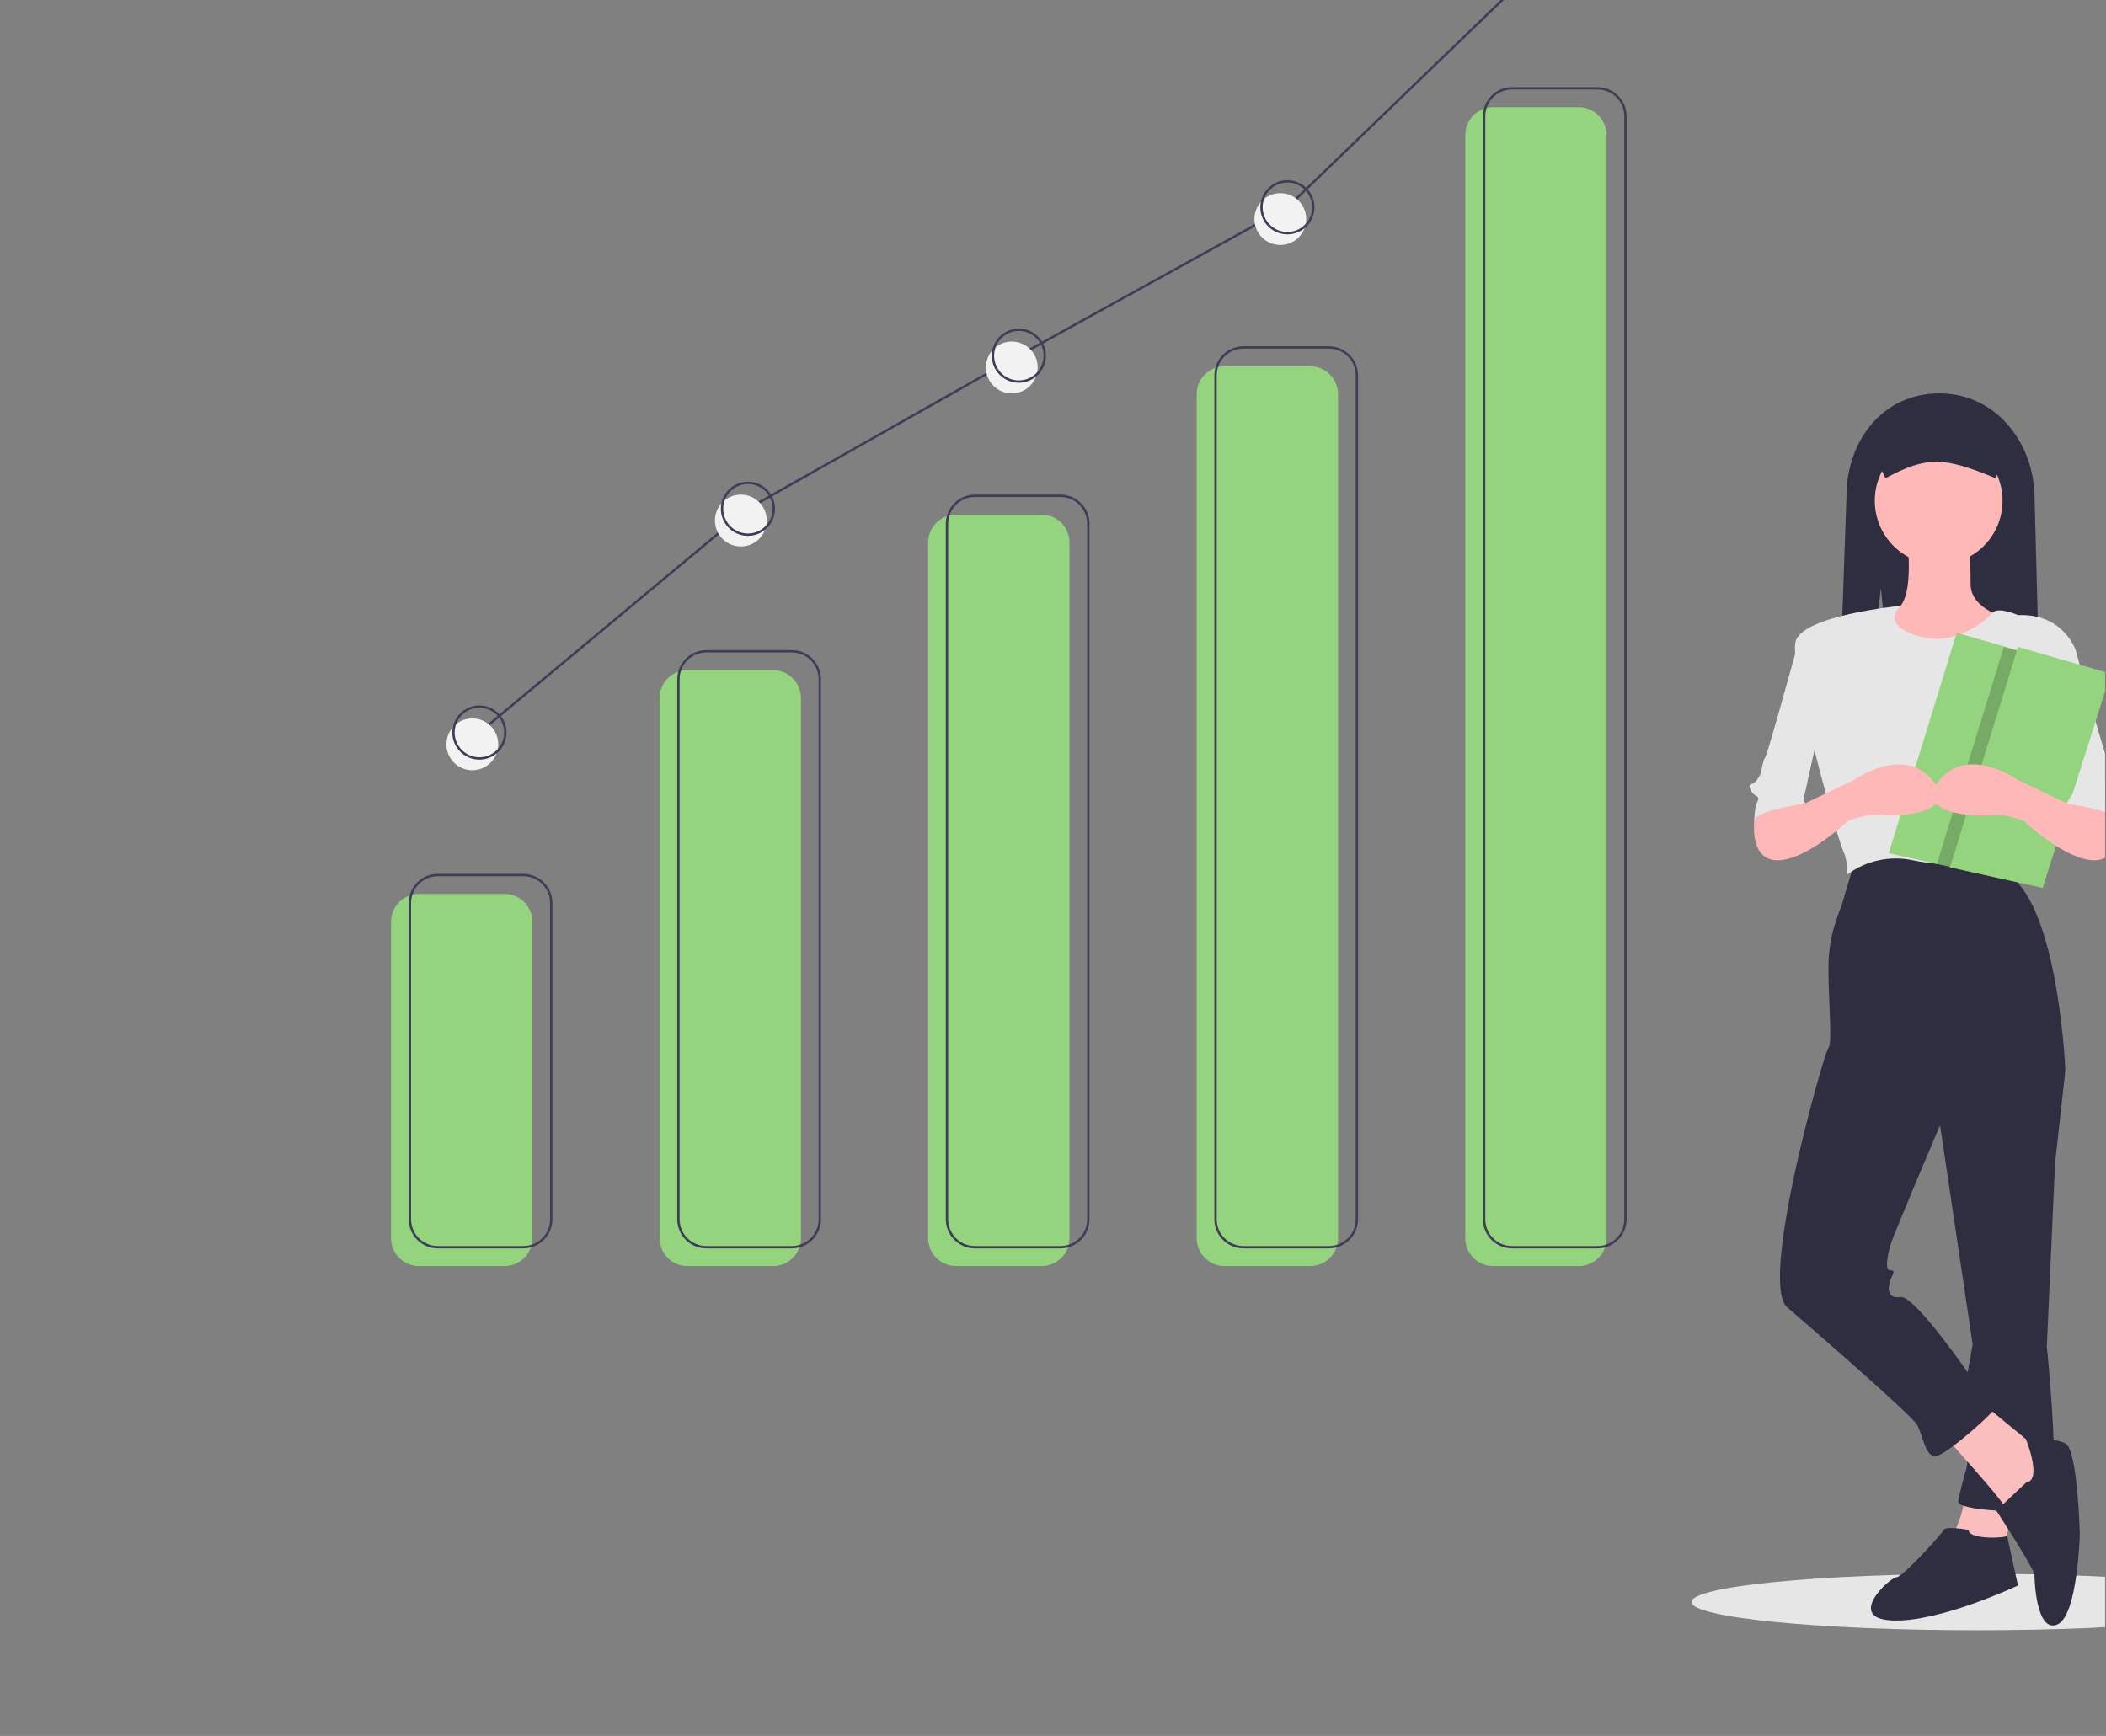 <svg width="894" height="737" viewBox="0 0 894 737" fill="none" xmlns="http://www.w3.org/2000/svg">
<rect x="0" y="0" width="894" height="737" fill="#808080" stroke="none"/>
<g id="investment 1">
<g clip-path="url(#clip0)">
<g id="bar_1">
<path id="Vector" d="M214.149 379.5H177.851C171.306 379.5 166 384.806 166 391.351V525.649C166 532.194 171.306 537.5 177.851 537.5H214.149C220.694 537.5 226 532.194 226 525.649V391.351C226 384.806 220.694 379.5 214.149 379.5Z" fill="#95D47F"/>
<path id="Vector_2" d="M222.149 371.5H185.851C179.306 371.5 174 376.806 174 383.351V517.649C174 524.194 179.306 529.5 185.851 529.5H222.149C228.694 529.5 234 524.194 234 517.649V383.351C234 376.806 228.694 371.5 222.149 371.5Z" stroke="#3F3D56" stroke-miterlimit="10"/>
</g>
<g id="bar_2">
<path id="Vector_3" d="M328.149 284.5H291.851C285.306 284.5 280 289.806 280 296.351V525.649C280 532.194 285.306 537.5 291.851 537.5H328.149C334.694 537.5 340 532.194 340 525.649V296.351C340 289.806 334.694 284.5 328.149 284.5Z" fill="#95D47F"/>
<path id="Vector_4" d="M336.149 276.5H299.851C293.306 276.5 288 281.806 288 288.351V517.649C288 524.194 293.306 529.5 299.851 529.5H336.149C342.694 529.5 348 524.194 348 517.649V288.351C348 281.806 342.694 276.5 336.149 276.5Z" stroke="#3F3D56" stroke-miterlimit="10"/>
</g>
<g id="bar_3">
<path id="Vector_5" d="M442.149 218.5H405.851C399.306 218.5 394 223.806 394 230.351V525.649C394 532.194 399.306 537.5 405.851 537.5H442.149C448.694 537.5 454 532.194 454 525.649V230.351C454 223.806 448.694 218.5 442.149 218.5Z" fill="#95D47F"/>
<path id="Vector_6" d="M450.149 210.5H413.851C407.306 210.5 402 215.806 402 222.351V517.649C402 524.194 407.306 529.5 413.851 529.5H450.149C456.694 529.5 462 524.194 462 517.649V222.351C462 215.806 456.694 210.5 450.149 210.5Z" stroke="#3F3D56" stroke-miterlimit="10"/>
</g>
<g id="bar_4">
<path id="Vector_7" d="M556.149 155.5H519.851C513.306 155.5 508 160.806 508 167.351V525.649C508 532.194 513.306 537.5 519.851 537.5H556.149C562.694 537.5 568 532.194 568 525.649V167.351C568 160.806 562.694 155.5 556.149 155.5Z" fill="#95D47F"/>
<path id="Vector_8" d="M564.149 147.5H527.851C521.306 147.5 516 152.806 516 159.351V517.649C516 524.194 521.306 529.5 527.851 529.5H564.149C570.694 529.5 576 524.194 576 517.649V159.351C576 152.806 570.694 147.5 564.149 147.5Z" stroke="#3F3D56" stroke-miterlimit="10"/>
</g>
<g id="bar_5">
<path id="Vector_9" d="M670.149 45.5H633.851C627.306 45.5 622 50.806 622 57.35V525.649C622 532.194 627.306 537.5 633.851 537.5H670.149C676.694 537.5 682 532.194 682 525.649V57.35C682 50.806 676.694 45.5 670.149 45.5Z" fill="#95D47F"/>
<path id="Vector_10" d="M678.149 37.5H641.851C635.306 37.5 630 42.806 630 49.35V517.649C630 524.194 635.306 529.5 641.851 529.5H678.149C684.694 529.5 690 524.194 690 517.649V49.35C690 42.806 684.694 37.5 678.149 37.5Z" stroke="#3F3D56" stroke-miterlimit="10"/>
</g>
<g id="trendline">
<path id="Vector_11" d="M203.5 311L317.5 216L432.5 151L546.5 88L660.5 -22" stroke="#3F3D56" stroke-miterlimit="10"/>
<path id="Vector_12" d="M200.5 327C206.575 327 211.5 322.075 211.5 316C211.5 309.925 206.575 305 200.5 305C194.425 305 189.5 309.925 189.5 316C189.5 322.075 194.425 327 200.5 327Z" fill="#F2F2F2"/>
<path id="Vector_13" d="M314.5 232C320.575 232 325.5 227.075 325.5 221C325.5 214.925 320.575 210 314.5 210C308.425 210 303.5 214.925 303.5 221C303.5 227.075 308.425 232 314.5 232Z" fill="#F2F2F2"/>
<path id="Vector_14" d="M429.5 167C435.575 167 440.5 162.075 440.5 156C440.5 149.925 435.575 145 429.5 145C423.425 145 418.5 149.925 418.5 156C418.5 162.075 423.425 167 429.5 167Z" fill="#F2F2F2"/>
<path id="Vector_15" d="M543.5 104C549.575 104 554.5 99.075 554.5 93C554.5 86.925 549.575 82 543.5 82C537.425 82 532.5 86.925 532.5 93C532.5 99.075 537.425 104 543.5 104Z" fill="#F2F2F2"/>
<path id="Vector_16" d="M203.5 322C209.575 322 214.5 317.075 214.5 311C214.5 304.925 209.575 300 203.5 300C197.425 300 192.5 304.925 192.5 311C192.5 317.075 197.425 322 203.5 322Z" stroke="#3F3D56" stroke-miterlimit="10"/>
<path id="Vector_17" d="M317.5 227C323.575 227 328.5 222.075 328.5 216C328.5 209.925 323.575 205 317.5 205C311.425 205 306.5 209.925 306.5 216C306.5 222.075 311.425 227 317.5 227Z" stroke="#3F3D56" stroke-miterlimit="10"/>
<path id="Vector_18" d="M432.5 162C438.575 162 443.5 157.075 443.5 151C443.5 144.925 438.575 140 432.5 140C426.425 140 421.5 144.925 421.5 151C421.5 157.075 426.425 162 432.5 162Z" stroke="#3F3D56" stroke-miterlimit="10"/>
<path id="Vector_19" d="M546.5 99C552.575 99 557.5 94.075 557.5 88C557.5 81.925 552.575 77 546.5 77C540.425 77 535.5 81.925 535.5 88C535.5 94.075 540.425 99 546.5 99Z" stroke="#3F3D56" stroke-miterlimit="10"/>
</g>
<g id="woman">
<path id="Vector_20" d="M839.077 692.129C905.946 692.129 960.155 686.756 960.155 680.129C960.155 673.501 905.946 668.129 839.077 668.129C772.208 668.129 718 673.501 718 680.129C718 686.756 772.208 692.129 839.077 692.129Z" fill="#E6E6E6"/>
<path id="Vector_21" d="M798.434 249.792L805.821 322.844H866.615L863.693 211.805C863.693 187.905 847.171 167 823.271 167C799.372 167 783.823 186.931 783.823 210.831L779.927 322.844H789.839L798.434 249.792Z" fill="#2F2E41"/>
<path id="Vector_22" d="M834.77 632.875C834.77 632.875 832.146 649.494 827.773 652.118C823.4 654.742 850.514 660.865 850.514 660.865L854.888 634.625L834.77 632.875Z" fill="#FBBEBE"/>
<path id="Vector_23" d="M867.133 443.073L876.754 454.444L872.381 493.804L868.882 571.649C868.882 571.649 875.88 638.998 868.882 640.747C861.885 642.497 830.397 641.622 831.272 637.249C832.146 632.875 833.021 629.377 834.77 623.254C836.52 617.131 833.021 595.265 833.021 595.265L837.394 570.774L821.65 464.94L867.133 443.073Z" fill="#2F2E41"/>
<path id="Vector_24" d="M835.645 649.494C835.645 649.494 826.024 647.745 825.149 649.494C824.274 651.243 807.656 669.611 805.032 669.611C802.408 669.611 783.165 687.105 803.282 687.979C823.4 688.854 856.637 673.11 856.637 673.11C856.637 673.11 851.746 650.853 852.005 651.923C852.264 652.993 835.645 653.867 835.645 649.494Z" fill="#2F2E41"/>
<path id="Vector_25" d="M825.149 609.26C825.149 609.26 849.64 636.374 850.514 638.998C851.389 641.622 864.509 638.998 864.509 638.998L869.757 621.505L865.384 615.382L840.893 595.265L825.149 609.26Z" fill="#FBBEBE"/>
<path id="Vector_26" d="M860.136 629.377L847.453 641.314C847.453 641.314 863.634 666.113 863.634 668.737C863.634 671.361 864.509 693.227 873.255 689.729C882.002 686.23 882.877 651.243 882.877 651.243C882.877 651.243 882.002 615.382 876.754 612.758C871.506 610.134 860.004 610.963 860.004 610.963C860.004 610.963 867.133 628.502 860.136 629.377Z" fill="#2F2E41"/>
<path id="Vector_27" d="M787.538 365.228C787.538 365.228 783.165 379.223 782.29 382.721C781.416 386.22 776.168 395.841 776.168 410.711C776.168 425.58 777.917 443.073 776.168 444.823C774.418 446.572 746.429 544.534 758.674 555.03C770.92 565.526 811.154 600.513 813.778 604.886C816.402 609.26 817.277 619.755 822.525 618.006C827.773 616.257 847.89 598.764 848.765 595.265C849.64 591.766 837.394 585.644 837.394 585.644C837.394 585.644 812.904 549.782 806.781 550.657C800.658 551.532 801.533 546.284 802.408 543.66C803.282 541.036 805.032 539.286 802.408 539.286C799.784 539.286 801.533 532.289 802.408 528.79C803.282 525.292 823.4 478.06 823.4 478.06L876.754 454.444C876.754 454.444 874.13 390.593 854.888 373.1L850.514 362.604C850.514 362.604 801.533 359.106 787.538 365.228Z" fill="#2F2E41"/>
<path id="Vector_28" d="M809.405 227.031C809.405 227.031 813.778 257.644 803.282 259.394C792.786 261.143 784.04 260.268 784.04 261.143C784.04 262.018 810.28 289.132 810.28 289.132L834.77 287.383L856.637 263.767C856.637 263.767 836.52 260.268 836.52 248.023C836.52 235.778 835.645 227.031 835.645 227.031L809.405 227.031Z" fill="#FFB8B8"/>
<path id="Vector_29" d="M822.962 239.714C837.937 239.714 850.077 227.574 850.077 212.599C850.077 197.624 837.937 185.485 822.962 185.485C807.987 185.485 795.848 197.624 795.848 212.599C795.848 227.574 807.987 239.714 822.962 239.714Z" fill="#FFB8B8"/>
<path id="Vector_30" d="M807.138 257.167C807.138 257.167 764.797 261.143 762.173 272.514C759.549 283.884 779.666 354.732 782.29 360.855C784.914 366.978 784.04 371.351 784.04 371.351C787.997 368.391 792.543 366.313 797.371 365.257C802.199 364.201 807.197 364.191 812.029 365.228C828.648 368.727 852.264 366.978 852.264 366.978C852.264 366.978 860.136 334.615 861.885 331.116C863.634 327.618 870.632 308.375 870.632 303.127C870.632 297.879 881.127 276.012 881.127 276.012C881.127 276.012 875.879 260.268 856.637 261.143C856.637 261.143 848.243 257.386 845.88 260.139C843.517 262.893 830.397 275.138 813.778 269.89C797.16 264.642 807.138 257.167 807.138 257.167Z" fill="#E6E6E6"/>
<path id="Vector_31" d="M864.509 271.639L881.128 276.012C881.128 276.012 893.373 320.62 894.247 321.495C895.122 322.37 895.997 327.618 895.997 327.618C895.997 327.618 895.997 328.492 897.746 331.116C899.495 333.74 902.119 331.991 900.37 335.49C898.621 338.988 895.997 337.239 897.746 340.738C899.495 344.236 898.621 353.858 898.621 353.858C898.621 353.858 894.248 337.239 878.504 341.612L868.008 294.38L864.509 271.639Z" fill="#E6E6E6"/>
<path id="Vector_32" d="M870.002 280.012L869.942 280.212L841.132 370.972L822.222 366.772L801.772 362.233L830.642 268.642L870.002 280.012Z" fill="#95D47F"/>
<path id="Vector_33" d="M779.095 271.639L762.476 276.012C762.476 276.012 750.231 320.62 749.356 321.495C748.481 322.37 747.607 327.618 747.607 327.618C747.607 327.618 747.607 328.492 745.857 331.116C744.108 333.74 741.484 331.991 743.233 335.49C744.983 338.988 747.607 337.239 745.857 340.738C744.108 344.236 744.983 353.858 744.983 353.858C744.983 353.858 749.356 337.239 765.1 341.612L775.596 294.38L779.095 271.639Z" fill="#E6E6E6"/>
<path id="Vector_34" d="M750.231 338.988L744.766 348.12C744.766 348.12 742.359 365.228 754.604 365.228C766.849 365.228 784.343 348.61 784.343 348.61C784.343 348.61 793.089 345.111 798.337 345.986C803.585 346.86 832.449 345.986 820.204 331.116C807.958 316.247 786.966 331.116 786.966 331.116L765.1 341.612L753.729 335.49L750.231 338.988Z" fill="#FFB8B8"/>
<path id="Vector_35" d="M800.382 203.039C817.996 193.542 825.232 193.944 847.135 203.039L852.979 188.8C852.976 186.119 851.91 183.549 850.014 181.653C848.118 179.758 845.548 178.691 842.867 178.688H803.676C800.995 178.691 798.425 179.758 796.529 181.653C794.633 183.549 793.567 186.119 793.564 188.8L800.382 203.039Z" fill="#2F2E41"/>
<path id="Vector_36" opacity="0.2" d="M869.942 280.212L841.132 370.972L822.222 366.772L850.642 274.642L869.942 280.212Z" fill="black"/>
<path id="Vector_37" d="M856.637 274.64L827.773 368.229L867.133 376.975L895.997 286.01L856.637 274.64Z" fill="#95D47F"/>
<path id="Vector_38" d="M893.373 338.988L898.837 348.12C898.837 348.12 901.245 365.228 888.999 365.228C876.754 365.228 859.261 348.61 859.261 348.61C859.261 348.61 850.514 345.111 845.266 345.986C840.018 346.86 811.154 345.986 823.4 331.116C835.645 316.247 856.637 331.116 856.637 331.116L878.504 341.612L889.874 335.49L893.373 338.988Z" fill="#FFB8B8"/>
<path id="Vector_39" d="M885.938 327.18L877.192 341.175C877.192 341.175 897.309 343.799 899.058 348.172C900.807 352.546 891.186 325.431 891.186 325.431L885.938 327.18Z" fill="#E6E6E6"/>
<path id="Vector_40" d="M757.665 327.18L766.412 341.175C766.412 341.175 746.295 343.799 744.545 348.172C742.796 352.546 752.417 325.431 752.417 325.431L757.665 327.18Z" fill="#E6E6E6"/>
</g>
</g>
</g>
<defs>
<clipPath id="clip0">
<rect width="893.617" height="736.75" fill="white"/>
</clipPath>
</defs>
</svg>
